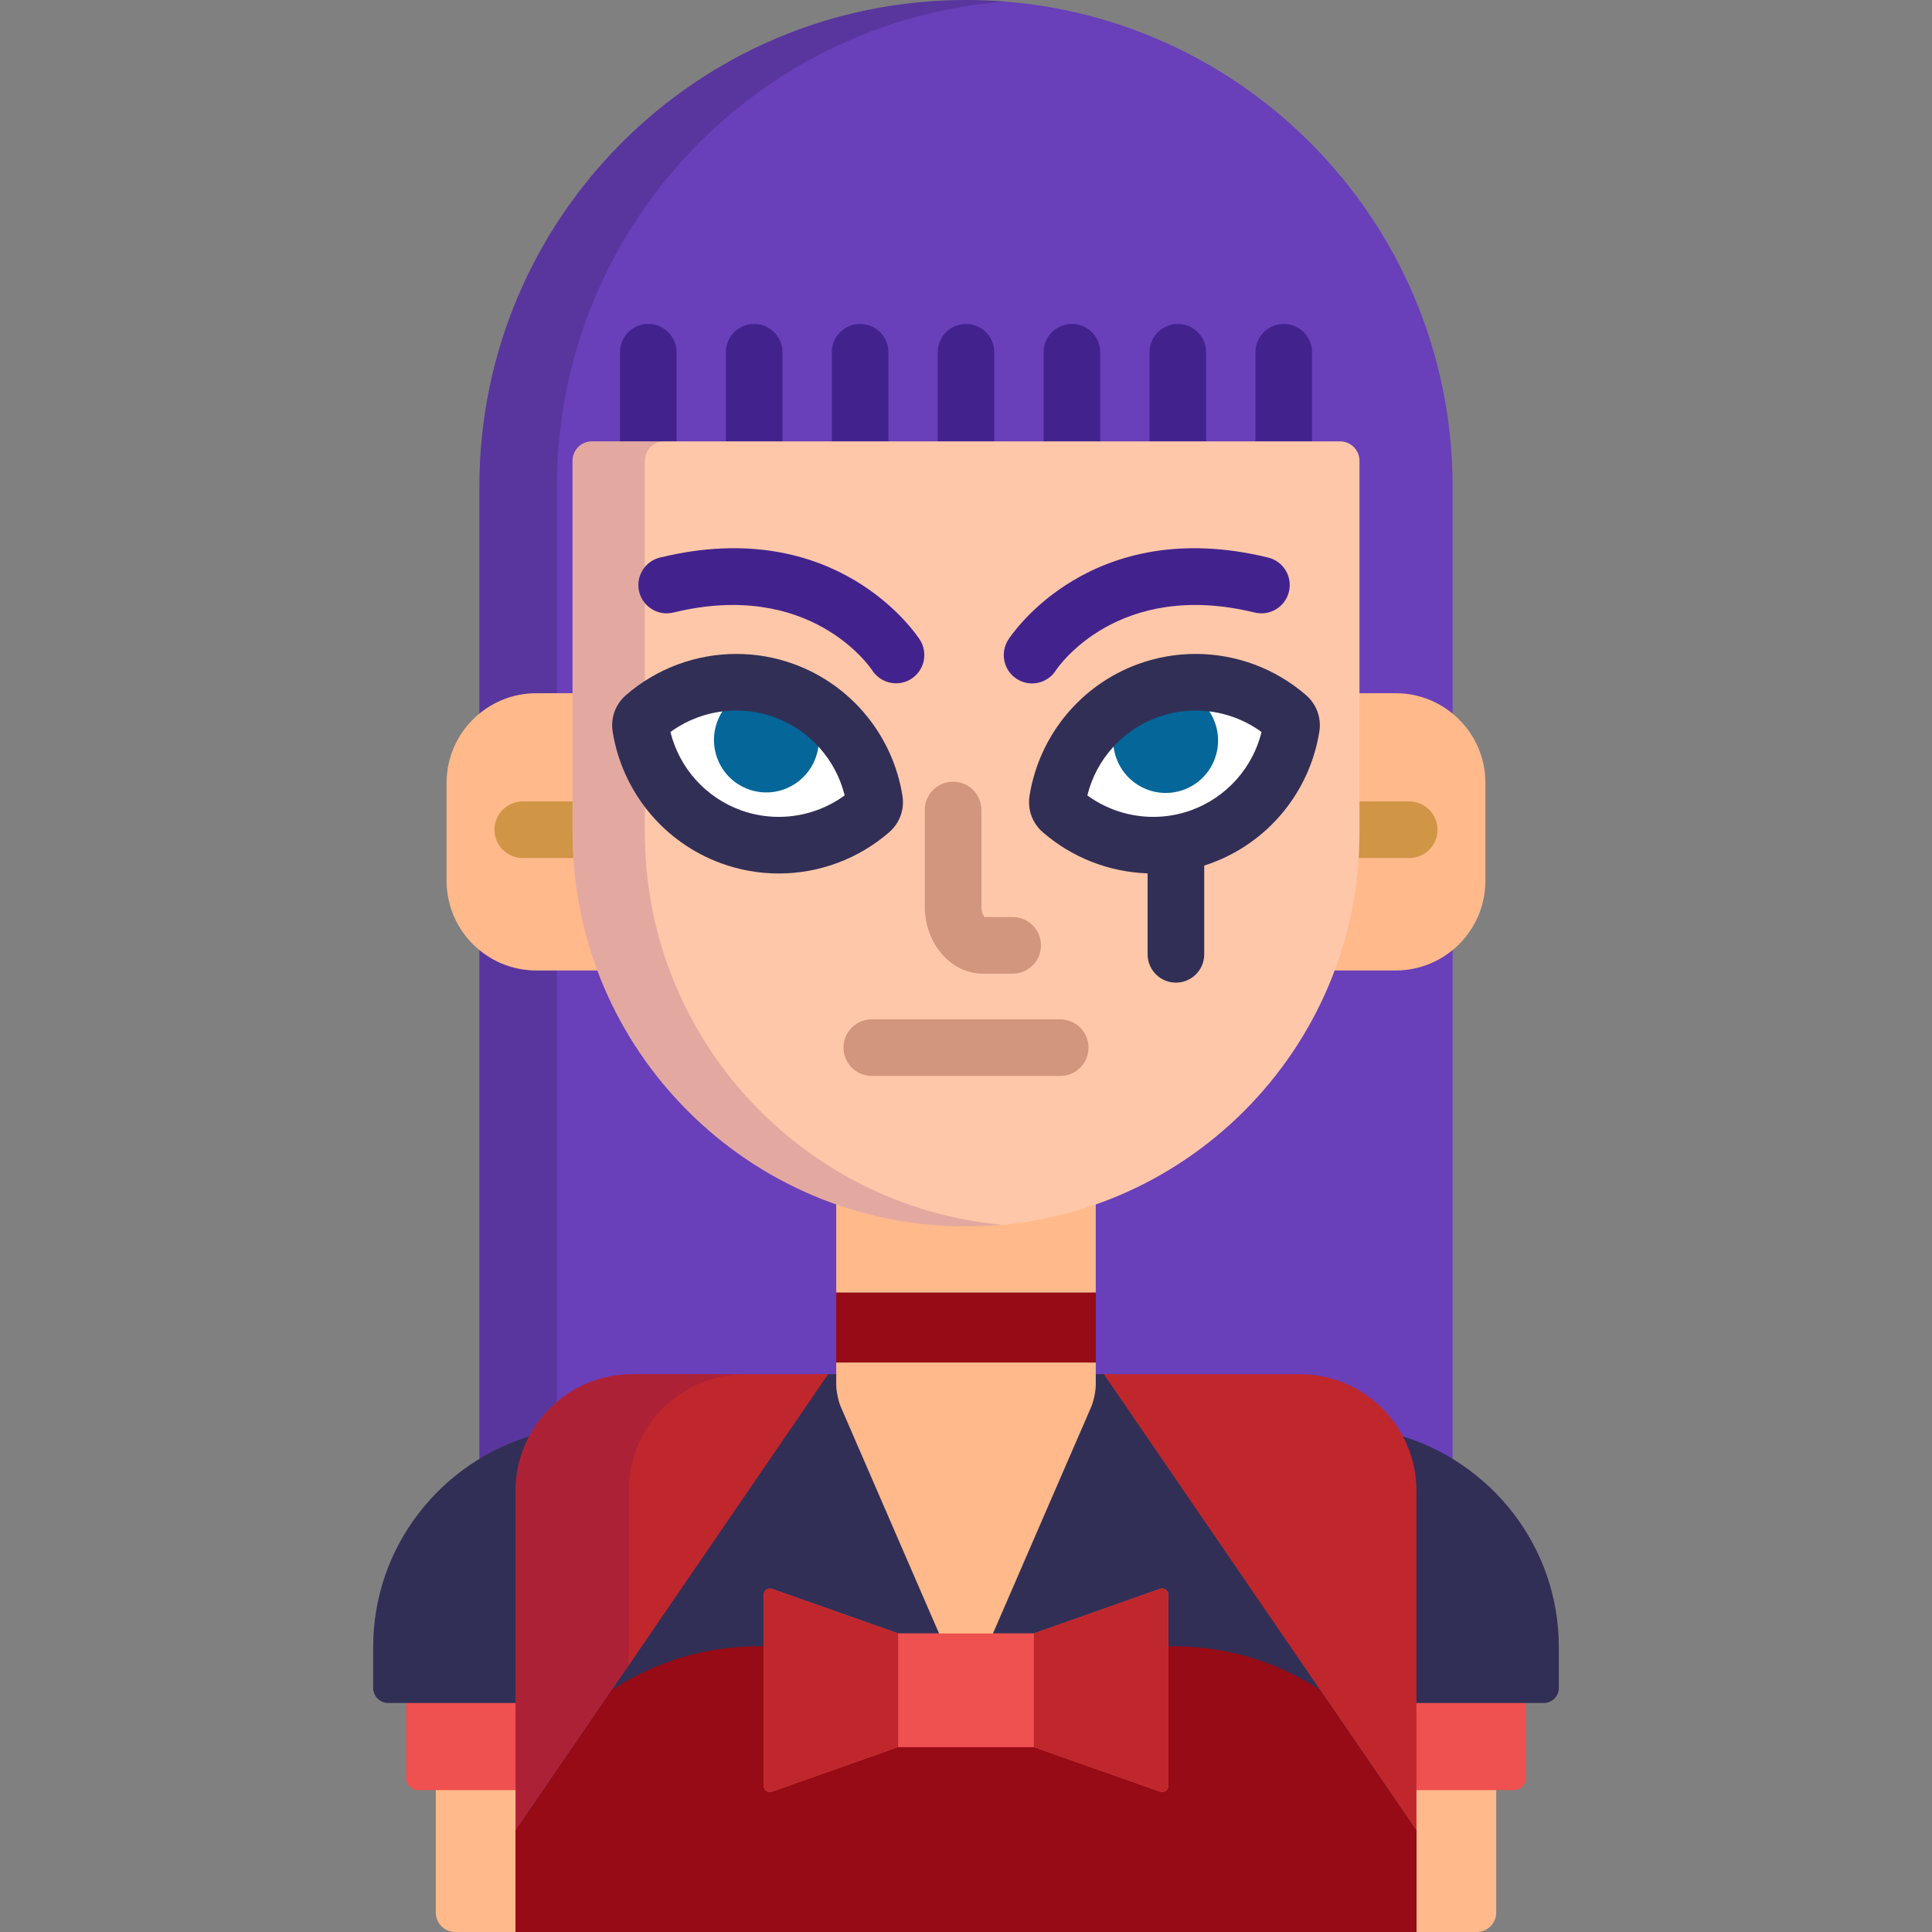 <?xml version="1.0" encoding="iso-8859-1"?>
<!-- Generator: Adobe Illustrator 19.0.0, SVG Export Plug-In . SVG Version: 6.00 Build 0)  -->
<svg version="1.1" id="Capa_1" xmlns="http://www.w3.org/2000/svg" xmlns:xlink="http://www.w3.org/1999/xlink" x="0px" y="0px"
	 viewBox="0 0 512 512" style="enable-background:new 0 0 512 512;" xml:space="preserve">
<rect x="0" y="0" width="512" height="512" fill="#808080" stroke="none"/>
<path style="fill:#693FBA;" d="M256,0c-71.22,0-128.954,57.735-128.954,128.955v258.773c4.133-2.557,8.64-4.637,13.468-6.137
	c0.252-0.078,0.463-0.253,0.586-0.486c5.217-9.83,15.345-15.937,26.431-15.937h55.077v-45.637c10.749,3.644,21.975,5.49,33.392,5.49
	c11.418,0,22.644-1.847,33.392-5.49v45.637h55.077c11.086,0,21.213,6.106,26.431,15.937c0.123,0.233,0.334,0.408,0.586,0.486
	c4.828,1.5,9.335,3.58,13.468,6.137V128.955C384.954,57.735,327.22,0,256,0z"/>
<path style="opacity:0.15;fill:#030005;enable-background:new    ;" d="M140.514,381.592c0.252-0.078,0.463-0.253,0.586-0.486
	c1.689-3.182,3.898-5.966,6.482-8.287V128.955c0-67.732,52.219-123.263,118.594-128.54C262.818,0.148,259.427,0,256,0
	c-71.22,0-128.954,57.735-128.954,128.955v258.773C131.179,385.172,135.686,383.092,140.514,381.592z"/>
<g>
	<path style="fill:#42238E;" d="M179.298,118V93.343c0-4.143-3.358-7.5-7.5-7.5s-7.5,3.357-7.5,7.5V118H179.298z"/>
	<path style="fill:#42238E;" d="M207.365,118V93.343c0-4.143-3.358-7.5-7.5-7.5s-7.5,3.357-7.5,7.5V118H207.365z"/>
	<path style="fill:#42238E;" d="M235.433,118V93.343c0-4.143-3.358-7.5-7.5-7.5s-7.5,3.357-7.5,7.5V118H235.433z"/>
	<path style="fill:#42238E;" d="M263.5,118V93.343c0-4.143-3.358-7.5-7.5-7.5c-4.142,0-7.5,3.357-7.5,7.5V118H263.5z"/>
	<path style="fill:#42238E;" d="M291.567,118V93.343c0-4.143-3.358-7.5-7.5-7.5s-7.5,3.357-7.5,7.5V118H291.567z"/>
	<path style="fill:#42238E;" d="M319.635,118V93.343c0-4.143-3.358-7.5-7.5-7.5s-7.5,3.357-7.5,7.5V118H319.635z"/>
	<path style="fill:#42238E;" d="M347.702,118V93.343c0-4.143-3.358-7.5-7.5-7.5s-7.5,3.357-7.5,7.5V118H347.702z"/>
</g>
<g>
	<path style="fill:#FFB98A;" d="M115.487,506.85c0,2.832,2.318,5.15,5.151,5.15h16.988v-38.662h-22.139
		C115.487,473.338,115.487,506.85,115.487,506.85z"/>
	<path style="fill:#FFB98A;" d="M374.374,473.338V512h16.988c2.833,0,5.151-2.318,5.151-5.15v-33.512H374.374z"/>
</g>
<g>
	<path style="fill:#EF5050;" d="M107.654,471.308c0,1.7,1.391,3.091,3.091,3.091h26.881V450.06h-29.972
		C107.654,450.06,107.654,471.308,107.654,471.308z"/>
	<path style="fill:#EF5050;" d="M374.374,450.06v24.338h26.881c1.7,0,3.091-1.391,3.091-3.091V450.06H374.374z"/>
</g>
<g>
	<path style="fill:#312F56;" d="M370.425,380.25c2.507,4.373,3.949,9.432,3.949,14.824v56.236h34.739c2.203,0,3.99-1.775,3.99-3.965
		v-10.898C413.103,409.784,395.033,387.25,370.425,380.25z"/>
	<path style="fill:#312F56;" d="M137.626,395.074c0-5.393,1.442-10.451,3.949-14.824c-24.608,7-42.678,29.534-42.678,56.197v10.898
		c0,2.189,1.787,3.965,3.99,3.965h34.739V395.074z"/>
</g>
<path style="fill:#C0272D;" d="M344.469,364.169h-55.077v2.782c0,1.561-0.525,4.094-1.147,5.528l-26.627,61.407h12.325
	c0.113,0,0.226-0.02,0.333-0.057l33.298-11.761c0.155-0.056,0.297-0.083,0.427-0.083c0.553,0,0.636,0.518,0.636,0.826v50.238
	c0,0.283-0.071,0.517-0.2,0.657c-0.103,0.113-0.25,0.17-0.436,0.17l0,0c-0.129,0-0.272-0.027-0.423-0.081l-33.301-11.765
	c-0.107-0.037-0.22-0.057-0.333-0.057h-35.886c-0.113,0-0.226,0.02-0.333,0.057l-33.298,11.763
	c-0.155,0.056-0.297,0.083-0.426,0.083c-0.554,0-0.636-0.518-0.636-0.827v-50.238c0-0.309,0.083-0.826,0.636-0.826
	c0.129,0,0.271,0.027,0.423,0.081l33.302,11.763c0.107,0.037,0.22,0.057,0.333,0.057h12.325l-26.627-61.407
	c-0.622-1.436-1.147-3.967-1.147-5.528v-2.782h-55.077c-17.04,0-30.905,13.864-30.905,30.905V512h238.748V395.074
	C375.374,378.033,361.509,364.169,344.469,364.169z"/>
<g style="opacity:0.15;">
	<path style="fill:#440075;" d="M197.533,364.169h-30.002c-17.04,0-30.905,13.864-30.905,30.905V512h30.002V395.074
		C166.628,378.033,180.493,364.169,197.533,364.169z"/>
</g>
<path style="fill:#312F56;" d="M292.539,364.169h-3.147v2.782c0,1.561-0.525,4.094-1.147,5.528l-26.627,61.407h12.325
	c0.113,0,0.226-0.02,0.333-0.057l33.298-11.761c0.155-0.056,0.297-0.083,0.427-0.083c0.553,0,0.636,0.518,0.636,0.826v50.238
	c0,0.283-0.071,0.517-0.2,0.657c-0.103,0.113-0.25,0.17-0.436,0.17l0,0c-0.129,0-0.272-0.027-0.423-0.081l-33.301-11.765
	c-0.107-0.037-0.22-0.057-0.333-0.057h-35.886c-0.113,0-0.226,0.02-0.333,0.057l-33.298,11.763
	c-0.155,0.056-0.297,0.083-0.426,0.083c-0.554,0-0.636-0.518-0.636-0.827v-50.238c0-0.309,0.083-0.826,0.636-0.826
	c0.129,0,0.271,0.027,0.423,0.081l33.302,11.763c0.107,0.037,0.22,0.057,0.333,0.057h12.325l-26.627-61.407
	c-0.622-1.436-1.147-3.967-1.147-5.528v-2.782h-3.147l-82.835,120.956V512h238.748v-26.875L292.539,364.169z"/>
<path style="fill:#960B15;" d="M349.871,447.885c-11.125-7.328-24.438-11.603-38.756-11.603c-0.83,0-1.655,0.02-2.478,0.047v36.723
	c0,0.283-0.071,0.517-0.2,0.657c-0.103,0.113-0.25,0.17-0.436,0.17l0,0c-0.129,0-0.272-0.027-0.423-0.081l-33.301-11.765
	c-0.107-0.037-0.22-0.057-0.333-0.057h-35.886c-0.113,0-0.226,0.02-0.333,0.057l-33.298,11.763
	c-0.155,0.056-0.297,0.083-0.426,0.083c-0.554,0-0.636-0.518-0.636-0.827v-36.723c-0.823-0.027-1.648-0.047-2.479-0.047
	c-14.318,0-27.631,4.275-38.756,11.603l-25.503,37.24V512h238.748v-26.875L349.871,447.885z"/>
<path style="fill:#EF5050;" d="M307.241,421.126l-33.298,11.761h-35.886l-33.298-11.761c-1.317-0.472-2.395,0.287-2.395,1.686
	v50.238c0,1.4,1.078,2.158,2.395,1.688l33.298-11.763h35.886l33.298,11.763c1.317,0.471,2.396-0.287,2.396-1.688v-50.238
	C309.636,421.413,308.558,420.654,307.241,421.126z"/>
<g>
	<path style="fill:#FFB98A;" d="M152.726,220.747v-37.043h-10.575c-13.148,0-23.806,10.658-23.806,23.805v25.876
		c0,13.146,10.658,23.805,23.806,23.805h17.221C155.081,245.852,152.726,233.57,152.726,220.747z"/>
	<path style="fill:#FFB98A;" d="M369.85,183.704h-10.576v37.043c0,12.823-2.356,25.104-6.646,36.442h17.222
		c13.147,0,23.805-10.658,23.805-23.805v-25.876C393.655,194.362,382.997,183.704,369.85,183.704z"/>
</g>
<g>
	<path style="fill:#D19546;" d="M152.726,220.747v-8.362h-14.177c-4.142,0-7.5,3.357-7.5,7.5s3.358,7.5,7.5,7.5h14.396
		C152.805,225.189,152.726,222.977,152.726,220.747z"/>
	<path style="fill:#D19546;" d="M373.452,212.385h-14.177v8.362c0,2.23-0.079,4.442-0.219,6.638h14.397c4.142,0,7.5-3.357,7.5-7.5
		C380.952,215.742,377.594,212.385,373.452,212.385z"/>
</g>
<g>
	<path style="fill:#FFB98A;" d="M221.608,366.951c0,1.7,0.554,4.366,1.23,5.926l26.454,61.01h13.416l26.455-61.01
		c0.676-1.56,1.229-4.226,1.229-5.926v-5.873h-68.784V366.951z"/>
	<path style="fill:#FFB98A;" d="M256,324.022c-12.054,0-23.628-2.083-34.392-5.895v24.433h68.784v-24.433
		C279.628,321.94,268.054,324.022,256,324.022z"/>
</g>
<path style="fill:#FFC7A9;" d="M256,325.022c-57.498,0-104.274-46.778-104.274-104.275v-98.635c0-2.845,2.306-5.15,5.151-5.15
	h198.247c2.845,0,5.151,2.306,5.151,5.15v98.635C360.274,278.244,313.498,325.022,256,325.022z"/>
<path style="opacity:0.15;fill:#440075;enable-background:new    ;" d="M170.901,220.747v-98.635c0-2.845,2.306-5.15,5.151-5.15
	h-19.176c-2.845,0-5.151,2.306-5.151,5.15v98.635c0,57.497,46.777,104.275,104.274,104.275c3.208,0,6.377-0.165,9.511-0.452
	C212.528,319.678,170.901,274.985,170.901,220.747z"/>
<path style="fill:#FFFFFF;" d="M318.286,221.75c-12.648,4.605-26.83,1.977-37.011-6.856c-0.807-0.7-1.195-1.767-1.027-2.821
	c2.122-13.31,11.297-24.44,23.945-29.044c12.647-4.603,26.83-1.974,37.012,6.858c0.807,0.699,1.195,1.766,1.027,2.82
	C340.109,206.018,330.934,217.148,318.286,221.75z"/>
<ellipse transform="matrix(0.342 0.94 -0.94 0.342 387.584 -161.292)" style="fill:#046699;" cx="308.964" cy="196.111" rx="13.938" ry="13.883"/>
<path style="fill:#312F56;" d="M346.119,184.221c-8.122-7.044-18.516-10.924-29.268-10.924c-5.208,0-10.33,0.903-15.224,2.684
	c-15.206,5.534-26.235,18.912-28.786,34.912c-0.58,3.639,0.736,7.252,3.519,9.666c7.743,6.718,17.553,10.548,27.77,10.891v21.46
	c0,4.143,3.358,7.5,7.5,7.5s7.5-3.357,7.5-7.5v-23.527c0.576-0.184,1.15-0.376,1.721-0.584c15.206-5.533,26.236-18.91,28.788-34.911
	C350.218,190.246,348.901,186.632,346.119,184.221z M315.721,214.702c-3.246,1.182-6.642,1.78-10.096,1.78
	c-6.3,0-12.415-2.005-17.47-5.69c2.357-9.521,9.304-17.331,18.604-20.716c3.244-1.181,6.64-1.779,10.093-1.779
	c6.3,0,12.415,2.006,17.474,5.692C331.968,203.51,325.021,211.318,315.721,214.702z"/>
<path style="fill:#FFFFFF;" d="M193.714,221.75c12.648,4.605,26.83,1.977,37.011-6.856c0.807-0.7,1.195-1.767,1.027-2.821
	c-2.122-13.31-11.297-24.44-23.945-29.044c-12.647-4.603-26.83-1.974-37.012,6.858c-0.807,0.699-1.195,1.766-1.027,2.82
	C171.891,206.018,181.066,217.148,193.714,221.75z"/>
<ellipse transform="matrix(0.342 -0.94 0.94 0.342 -50.69 319.855)" style="fill:#046699;" cx="203.05" cy="196.123" rx="13.938" ry="13.883"/>
<path style="fill:#312F56;" d="M206.378,231.482c-0.001,0-0.001,0-0.003,0c-5.21,0-10.333-0.903-15.227-2.685
	c-15.205-5.533-26.235-18.91-28.787-34.91c-0.58-3.642,0.737-7.256,3.523-9.67c8.118-7.041,18.512-10.921,29.264-10.921
	c5.208,0,10.33,0.903,15.223,2.684c15.206,5.534,26.236,18.912,28.787,34.911c0.58,3.64-0.736,7.253-3.52,9.667
	C227.52,227.604,217.128,231.482,206.378,231.482z M177.675,193.988c2.357,9.52,9.304,17.33,18.604,20.714
	c3.246,1.182,6.643,1.78,10.098,1.78h0.001c6.299,0,12.413-2.005,17.468-5.69c-2.356-9.521-9.303-17.331-18.604-20.716
	c-3.244-1.181-6.64-1.779-10.093-1.779C188.848,188.297,182.732,190.303,177.675,193.988z"/>
<g>
	<path style="fill:#D2957D;" d="M268.362,258.031h-7.89c-8.486,0-15.39-7.986-15.39-17.802v-25.575c0-4.143,3.358-7.5,7.5-7.5
		s7.5,3.357,7.5,7.5v25.575c0,1.463,0.52,2.431,0.838,2.802h7.441c4.142,0,7.5,3.357,7.5,7.5
		C275.862,254.674,272.504,258.031,268.362,258.031z"/>
	<path style="fill:#D2957D;" d="M280.962,285.134h-49.925c-4.142,0-7.5-3.357-7.5-7.5s3.358-7.5,7.5-7.5h49.925
		c4.142,0,7.5,3.357,7.5,7.5C288.462,281.776,285.104,285.134,280.962,285.134z"/>
</g>
<rect x="221.61" y="342.56" style="fill:#960B15;" width="68.784" height="18.518"/>
<g>
	<path style="fill:#42238E;" d="M237.463,181.087c-2.453,0-4.855-1.202-6.291-3.408c-0.712-1.07-16.585-24.164-52.718-15.351
		c-4.027,0.983-8.082-1.485-9.064-5.509c-0.981-4.024,1.485-8.082,5.509-9.063c46.895-11.444,67.991,20.412,68.867,21.774
		c2.24,3.484,1.231,8.125-2.253,10.364C240.257,180.701,238.852,181.087,237.463,181.087z"/>
	<path style="fill:#42238E;" d="M273.507,181.115c-1.393,0-2.803-0.389-4.064-1.199c-3.484-2.239-4.479-6.901-2.239-10.386
		c0.875-1.362,21.973-33.212,68.867-21.774c4.024,0.981,6.491,5.039,5.509,9.063c-0.982,4.023-5.04,6.489-9.064,5.509
		c-36.203-8.83-52.065,14.364-52.723,15.357C278.365,179.908,275.963,181.115,273.507,181.115z"/>
</g>
<g>
	<path style="fill:#C0272D;" d="M307.241,421.126l-33.298,11.761v30.089l33.298,11.763c1.317,0.471,2.396-0.287,2.396-1.688v-50.238
		C309.636,421.413,308.558,420.654,307.241,421.126z"/>
	<path style="fill:#C0272D;" d="M238.057,432.887l-33.298-11.761c-1.317-0.472-2.395,0.287-2.395,1.686v50.238
		c0,1.4,1.078,2.158,2.395,1.688l33.298-11.763V432.887z"/>
</g>
<rect x="238.06" y="432.89" style="fill:#EF5050;" width="35.886" height="30.09"/>
<g>
</g>
<g>
</g>
<g>
</g>
<g>
</g>
<g>
</g>
<g>
</g>
<g>
</g>
<g>
</g>
<g>
</g>
<g>
</g>
<g>
</g>
<g>
</g>
<g>
</g>
<g>
</g>
<g>
</g>
</svg>
